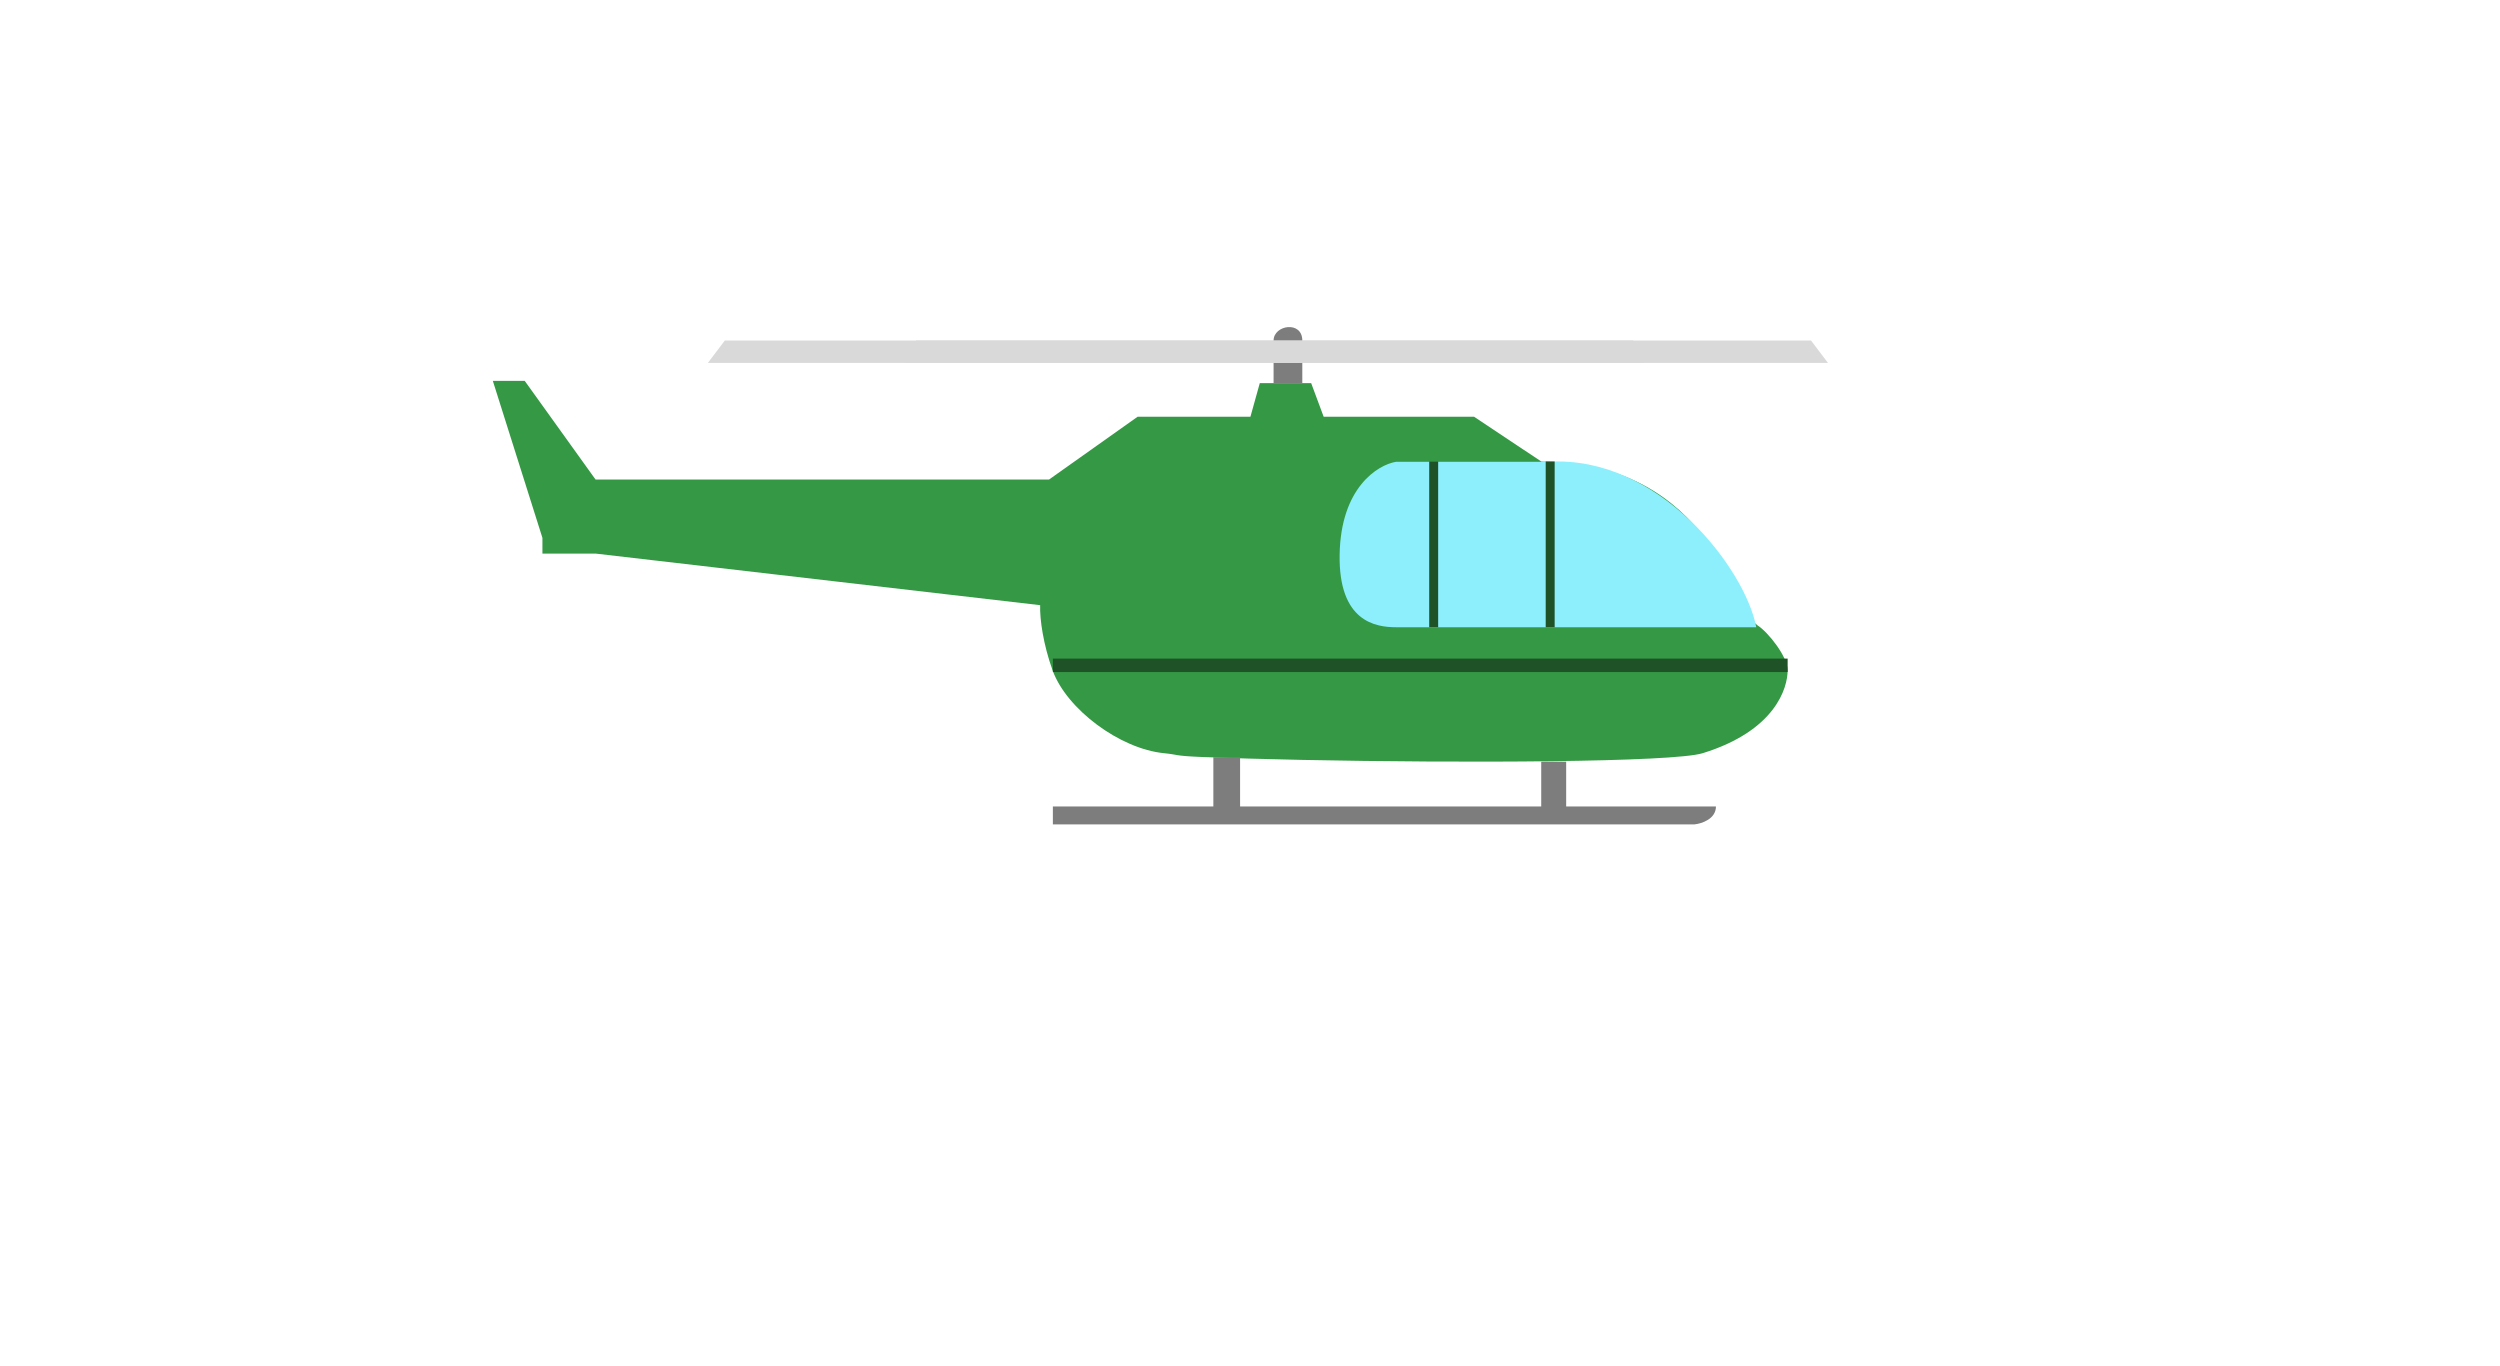 <svg width="558" height="305" viewBox="0 0 558 305" fill="none" xmlns="http://www.w3.org/2000/svg">
<g id="heli">
<path id="body" d="M121.07 120.055L110 85.01H117.116L132.93 107.038H234.14L253.907 93.02H279.093L281.186 85.511H292.651L295.442 93.02H329.023L344.047 103.033C382 103.033 387.669 136.661 392.279 139.58C394.651 141.082 399 146.589 399 149.593C399 153.598 396.233 163.11 380.023 168.117C373.427 170.154 326.3 170.34 290.674 169.61C282.303 169.439 274.566 169.217 268.14 168.956C262.006 168.708 262.997 168.425 259.837 168.117C249.927 167.151 238.039 158.26 234.926 149.593C232.873 143.877 232.058 138.258 232.163 135.074L132.93 123.56H121.07V120.055Z" fill="#349844"/>
<path id="head" d="M290.674 76.011C290.674 71.512 284.263 72.512 284.263 76.011V85.511H290.674V76.011Z" fill="#7D7D7D"/>
<path id="window" d="M299.005 123.811C299.245 108.837 307.509 103.744 311.611 103.07H327.818H341.625H345.5C370.33 101.496 389.561 127.016 392 140H348.66H341.625H327.818H311.611C307.07 140 298.765 138.786 299.005 123.811Z" fill="#8DEFFC"/>
<path id="long" d="M161.782 76H292.874H404.218L408 81H158L161.782 76Z" fill="#D9D9D9"/>
<path id="short" d="M204.496 76H291.017H364.504L367 81H202L204.496 76Z" fill="#D9D9D9"/>
<path id="legs" d="M270.82 180V169H276.786V180H344.001V170H349.569V180H383C383 182.8 379.818 183.833 378.227 184H235V180H270.82Z" fill="#7D7D7D"/>
<line id="Line 1" x1="235" y1="148.5" x2="399" y2="148.5" stroke="#205228" stroke-width="3"/>
<line id="Line 2" x1="346" y1="103" x2="346" y2="140" stroke="#205228" stroke-width="2"/>
<line id="Line 3" x1="320" y1="103" x2="320" y2="140" stroke="#205228" stroke-width="2"/>
</g>
</svg>
